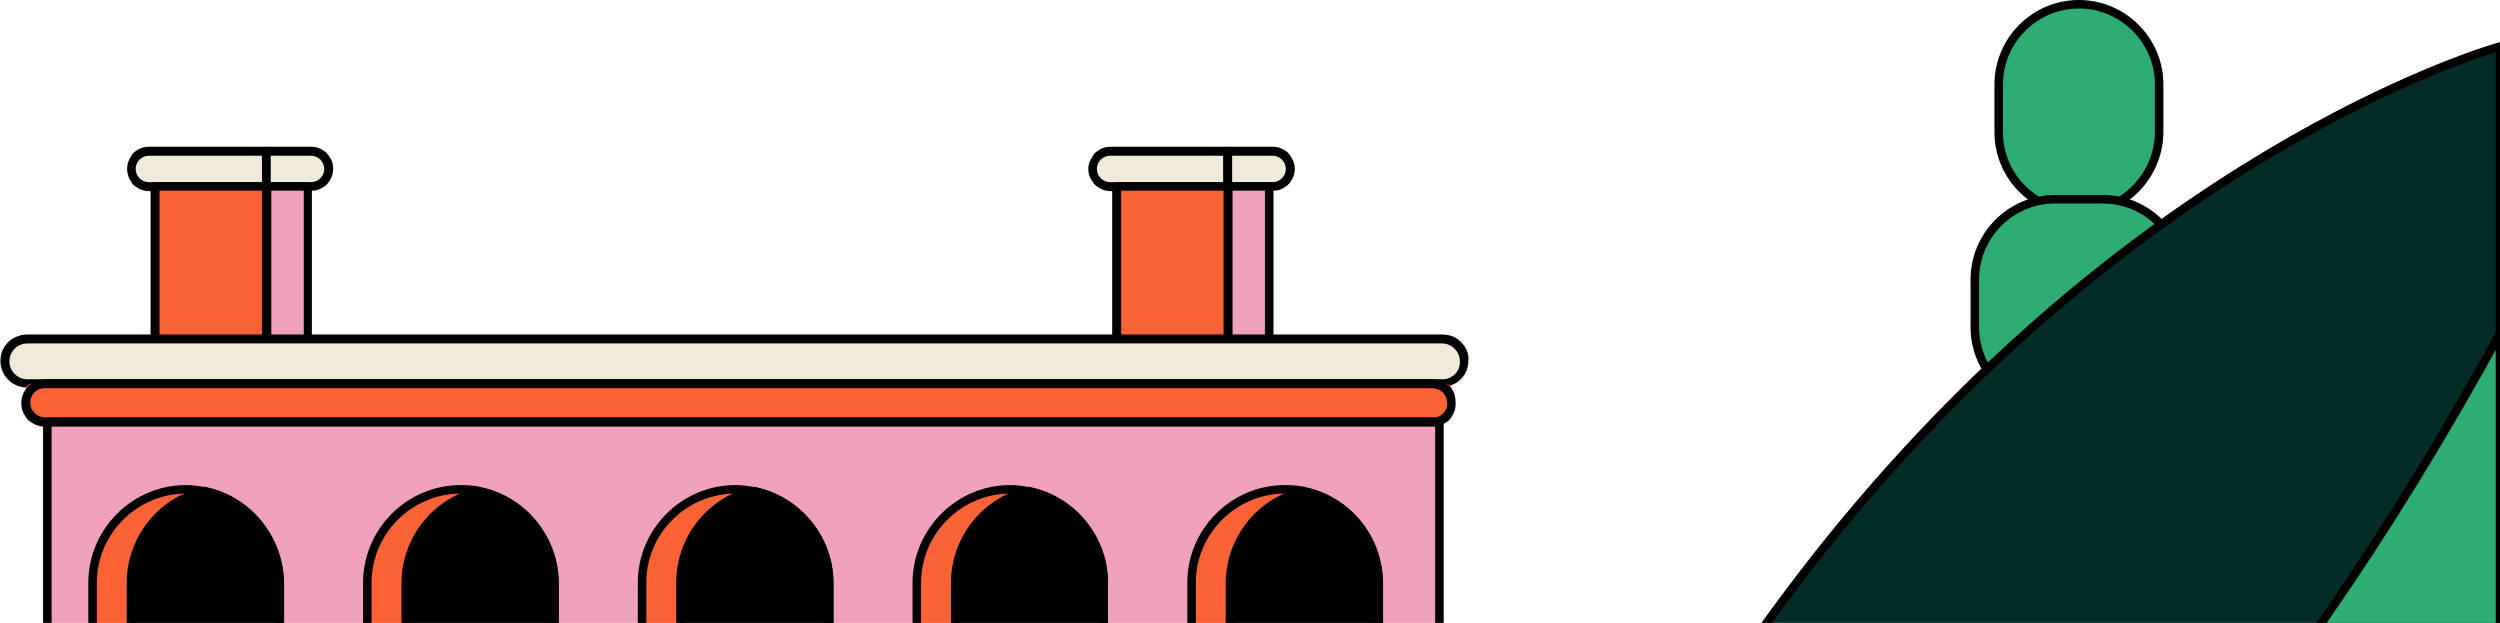 <svg width="586" height="146" viewBox="0 0 586 146" fill="none" xmlns="http://www.w3.org/2000/svg">
<path d="M487.3 49.8C477 49.8 468.5 41.4 468.5 31V19.8C468.5 9.5 476.9 1 487.3 1C497.6 1 506.1 9.4 506.1 19.8V31C506 41.4 497.6 49.8 487.3 49.8Z" fill="#2EAD72" stroke="black" stroke-width="2" stroke-miterlimit="10" stroke-linecap="round" stroke-linejoin="round"/>
<path d="M492.9 95.5H481.7C471.4 95.5 462.9 87.1 462.9 76.7V65.5C462.9 55.2 471.3 46.7 481.7 46.7H492.9C503.2 46.7 511.7 55.1 511.7 65.5V76.7C511.6 87.1 503.2 95.5 492.9 95.5Z" fill="#2EAD72" stroke="black" stroke-width="2" stroke-miterlimit="10" stroke-linecap="round" stroke-linejoin="round"/>
<path d="M48.2 507.7C48.2 507.7 107.1 374.4 222.4 345C337.7 315.6 358.2 211.7 432.5 122.2C506.8 32.6 586 10.9 586 10.9V507.8H48.2V507.7Z" fill="#022C25" stroke="black" stroke-width="2" stroke-miterlimit="10"/>
<path d="M586 78.1C533 175.5 474.2 234 430.2 269.4C378 311.5 326.5 337.5 274.2 406.1C244.2 445.5 226.4 482.8 216.1 507.6H586V78.1Z" fill="#2EAD72" stroke="black" stroke-width="2" stroke-miterlimit="10" stroke-linecap="round" stroke-linejoin="round"/>
<path d="M62.4 43.7H75.6C76.4 43.7 77.1 43 77.1 42.2V36.9C77.1 36.1 76.4 35.4 75.6 35.4H62.4V43.7Z" fill="#F0EADB"/>
<path d="M76.9 36.3C76.9 36.2 76.9 36.2 76.9 36.3C76.9 36.2 76.9 36.2 76.9 36.3C76.7 36 76.5 35.8 76.3 35.6C75.4 34.9 74.3 34.4 73 34.4H62.5C61.9 34.4 61.5 34.9 61.5 35.4V43.7C61.5 44.3 62 44.7 62.5 44.7H73C73.1 44.7 73.1 44.7 73.2 44.7C74.4 44.7 75.4 44.2 76.3 43.5C76.5 43.3 76.7 43.1 76.9 42.9C77.6 42 78.1 40.8 78.1 39.6C78.1 38.4 77.7 37.2 76.9 36.3ZM63.4 42.7V36.5H72.9C74.6 36.5 76 37.9 76 39.6C76 41.3 74.6 42.7 72.9 42.7H63.4V42.7Z" fill="black"/>
<path d="M62.4 35.4H32.2C31.4 35.4 30.7 36.1 30.7 36.9V42.2C30.7 43 31.4 43.7 32.2 43.7H62.4V35.4Z" fill="#F0EADB"/>
<path d="M62.4 34.4H34.9C33.7 34.4 32.5 34.8 31.6 35.6C31.3 35.8 31.1 36 30.9 36.3C30.9 36.3 30.9 36.3 30.9 36.4C30.2 37.3 29.8 38.4 29.8 39.6C29.8 40.8 30.2 41.9 30.9 42.8C30.9 42.8 30.9 42.8 30.9 42.9C31.1 43.2 31.3 43.4 31.6 43.6C32.5 44.3 33.6 44.8 34.9 44.8H62.4C63 44.8 63.4 44.3 63.4 43.8V35.5C63.4 34.9 63 34.4 62.4 34.4ZM34.9 42.7C33.2 42.7 31.8 41.3 31.8 39.6C31.8 37.9 33.2 36.5 34.9 36.5H61.4V42.7H34.9V42.7Z" fill="black"/>
<path d="M72.1 43.7H62.4V83.5C62.4 84.1 62.9 84.7 63.6 84.7H71C71.6 84.7 72.2 84.2 72.2 83.5V43.7H72.1Z" fill="#F0A2BD"/>
<path d="M62.4 44.7V80.4H63.4V44.7H62.4ZM62.4 44.7V80.4H63.4V44.7H62.4ZM72.1 42.7H62.4C61.8 42.7 61.4 43.2 61.4 43.7V81.4C61.4 82.2 61.6 83 62 83.6C62.1 83.7 62.2 83.9 62.3 84C62.3 84.1 62.4 84.1 62.4 84.2C62.5 84.4 62.7 84.5 62.9 84.7C63.7 85.4 64.6 85.7 65.7 85.7H68.8C69.9 85.7 70.8 85.3 71.6 84.7C72 84.4 72.2 84.1 72.5 83.7C72.9 83.1 73.1 82.3 73.1 81.5V43.8C73.1 43.1 72.7 42.7 72.1 42.7ZM71.1 81.4C71.1 82.6 70.1 83.6 68.9 83.6H65.8C64.6 83.6 63.6 82.6 63.6 81.4V44.7H71.2V81.4H71.1ZM62.4 44.7V80.4H63.4V44.7H62.4Z" fill="black"/>
<path d="M62.4 43.7H36.3V83.5C36.3 84.1 36.8 84.7 37.5 84.7H61.2C61.8 84.7 62.4 84.2 62.4 83.5V43.7V43.7Z" fill="#FB6337"/>
<path d="M61.4 81.4C61.4 82.6 60.4 83.6 59.1 83.6H62C61.6 83 61.4 82.2 61.4 81.4ZM61.4 81.4C61.4 82.6 60.4 83.6 59.1 83.6H62C61.6 83 61.4 82.2 61.4 81.4ZM62.4 42.7H36.3C35.7 42.7 35.3 43.2 35.3 43.7V81.4C35.3 82.2 35.5 83 35.9 83.6C36.1 84 36.4 84.4 36.8 84.6C37.6 85.3 38.5 85.6 39.6 85.6H59.1C60.2 85.6 61.2 85.2 61.9 84.6C62.1 84.5 62.2 84.3 62.4 84.1C62.4 84 62.5 84 62.5 83.9C62.6 83.8 62.7 83.7 62.8 83.5C63.2 82.9 63.4 82.1 63.4 81.3V43.6C63.4 43.1 63 42.7 62.4 42.7ZM61.4 81.4C61.4 82.6 60.4 83.6 59.1 83.6H39.6C38.4 83.6 37.4 82.6 37.4 81.4V44.7H61.4V81.4ZM61.4 81.4C61.4 82.6 60.4 83.6 59.1 83.6H62C61.6 83 61.4 82.2 61.4 81.4Z" fill="black"/>
<path d="M287.8 43.7H301C301.8 43.7 302.5 43 302.5 42.2V36.9C302.5 36.1 301.8 35.4 301 35.4H287.8V43.7Z" fill="#F0EADB"/>
<path d="M302.3 36.3C302.3 36.2 302.3 36.2 302.3 36.3C302.3 36.2 302.3 36.2 302.3 36.3C302.1 36 301.9 35.8 301.7 35.6C300.8 34.9 299.7 34.4 298.4 34.4H287.9C287.3 34.4 286.9 34.9 286.9 35.4V43.7C286.9 44.3 287.4 44.7 287.9 44.7H298.4C298.5 44.7 298.5 44.7 298.6 44.7C299.8 44.7 300.8 44.2 301.7 43.5C301.9 43.3 302.1 43.1 302.3 42.9C303 42 303.5 40.8 303.5 39.6C303.5 38.4 303 37.2 302.3 36.3ZM288.8 42.7V36.5H298.3C300 36.5 301.4 37.9 301.4 39.6C301.4 41.3 300 42.7 298.3 42.7H288.8V42.7Z" fill="black"/>
<path d="M287.8 35.4H257.6C256.8 35.4 256.1 36.1 256.1 36.9V42.2C256.1 43 256.8 43.7 257.6 43.7H287.8V35.4Z" fill="#F0EADB"/>
<path d="M287.8 34.4H260.3C259.1 34.4 257.9 34.8 257 35.6C256.7 35.8 256.5 36 256.3 36.3C256.3 36.3 256.3 36.3 256.3 36.4C255.6 37.3 255.1 38.4 255.1 39.6C255.1 40.8 255.5 41.9 256.3 42.8C256.3 42.8 256.3 42.8 256.3 42.9C256.5 43.2 256.8 43.4 257 43.6C257.9 44.3 259 44.8 260.3 44.8H287.8C288.4 44.8 288.8 44.3 288.8 43.8V35.5C288.8 34.9 288.3 34.4 287.8 34.4ZM260.2 42.7C258.5 42.7 257.1 41.3 257.1 39.6C257.1 37.9 258.5 36.5 260.2 36.5H286.7V42.7H260.2V42.7Z" fill="black"/>
<path d="M297.5 43.7H287.8V83.5C287.8 84.1 288.3 84.7 289 84.7H296.4C297 84.7 297.6 84.2 297.6 83.5V43.7H297.5Z" fill="#F0A2BD"/>
<path d="M287.8 44.7V80.4H288.8V44.7H287.8ZM287.8 44.7V80.4H288.8V44.7H287.8ZM297.5 42.7H287.8C287.2 42.7 286.8 43.2 286.8 43.7V81.4C286.8 82.2 287 83 287.4 83.6C287.5 83.7 287.6 83.9 287.7 84C287.7 84.1 287.8 84.1 287.8 84.2C287.9 84.4 288.1 84.5 288.3 84.7C289.1 85.4 290 85.7 291.1 85.7H294.2C295.3 85.7 296.3 85.3 297 84.7C297.3 84.4 297.6 84.1 297.9 83.7C298.3 83.1 298.5 82.3 298.5 81.5V43.8C298.5 43.1 298 42.7 297.5 42.7ZM296.4 81.4C296.4 82.6 295.4 83.6 294.2 83.6H291.1C289.9 83.6 288.9 82.6 288.9 81.4V44.7H296.5V81.4H296.4ZM287.8 44.7V80.4H288.8V44.7H287.8Z" fill="black"/>
<path d="M287.8 43.7H261.7V83.5C261.7 84.1 262.2 84.7 262.9 84.7H286.6C287.2 84.7 287.8 84.2 287.8 83.5V43.7Z" fill="#FB6337"/>
<path d="M286.7 81.4C286.7 82.6 285.7 83.6 284.4 83.6H287.3C287 83 286.7 82.2 286.7 81.4ZM286.7 81.4C286.7 82.6 285.7 83.6 284.4 83.6H287.3C287 83 286.7 82.2 286.7 81.4ZM287.8 42.7H261.7C261.1 42.7 260.7 43.2 260.7 43.7V81.4C260.7 82.2 260.9 83 261.3 83.6C261.5 84 261.8 84.4 262.2 84.6C263 85.3 263.9 85.6 265 85.6H284.5C285.6 85.6 286.6 85.2 287.3 84.6C287.5 84.5 287.6 84.3 287.8 84.1C287.8 84 287.9 84 287.9 83.9C288 83.8 288.1 83.7 288.2 83.5C288.6 82.9 288.8 82.1 288.8 81.3V43.6C288.8 43.1 288.3 42.7 287.8 42.7ZM286.7 81.4C286.7 82.6 285.7 83.6 284.4 83.6H265C263.8 83.6 262.8 82.6 262.8 81.4V44.7H286.8V81.4H286.7ZM286.7 81.4C286.7 82.6 285.7 83.6 284.4 83.6H287.3C287 83 286.7 82.2 286.7 81.4Z" fill="black"/>
<path d="M337.4 84.7V537.7C337.1 537.8 336.7 537.9 336.4 537.9V617.7H11.1V84.7H337.4V84.7Z" fill="#F0A2BD" stroke="black" stroke-width="2" stroke-miterlimit="10"/>
<path d="M341.4 90H3C2 90 1.1 89.2 1.1 88.1V81.3C1.1 80.3 1.9 79.4 3 79.4H341.5C342.5 79.4 343.4 80.2 343.4 81.3V88.1C343.3 89.1 342.5 90 341.4 90Z" fill="#F0EADB"/>
<path d="M343.3 81.2C342.8 80.5 342.2 79.9 341.5 79.4C340.5 78.7 339.3 78.4 338 78.4H6.4C5.1 78.4 3.9 78.8 2.9 79.4C2.2 79.9 1.6 80.5 1.1 81.2C0.4 82.2 0.1 83.4 0.1 84.6C0.1 85.9 0.5 87.1 1.1 88C1.6 88.7 2.2 89.3 2.9 89.8C3.8 90.4 4.9 90.8 6.1 90.8C6.1 90.8 6.1 90.8 6.2 90.8C6.3 90.8 6.3 90.8 6.4 90.8H338C338.1 90.8 338.3 90.8 338.4 90.8C338.9 90.8 339.4 90.7 339.8 90.5C339.8 90.5 339.9 90.5 339.9 90.4C340.4 90.2 340.9 90 341.4 89.7C342.1 89.2 342.7 88.6 343.2 87.9C343.9 86.9 344.2 85.7 344.2 84.4C344.3 83.4 344 82.2 343.3 81.2ZM338.5 88.9C338.4 88.9 338.2 88.9 338.1 88.9H6.4C4.1 88.9 2.2 87 2.2 84.7C2.2 82.4 4.1 80.5 6.4 80.5H338C340.3 80.5 342.2 82.4 342.2 84.7C342.3 86.9 340.6 88.7 338.5 88.9Z" fill="black"/>
<path d="M338.7 98.9H7.6C6.7 98.9 6 98.2 6 97.3V91.5C6 90.6 6.7 89.9 7.6 89.9H338.7C339.6 89.9 340.3 90.6 340.3 91.5V97.3C340.3 98.2 339.6 98.9 338.7 98.9Z" fill="#FB6337"/>
<path d="M340.3 91.2C340.2 91 340.1 90.9 339.9 90.7C339.7 90.4 339.4 90.2 339.1 90L339 89.9C338.8 89.8 338.6 89.6 338.4 89.5C338.1 89.3 337.7 89.2 337.4 89.1C337.1 89 336.7 88.9 336.4 88.9C336.2 88.9 336 88.9 335.9 88.9H10.5C10.4 88.9 10.2 88.9 10.1 88.9C9.1 89 8.1 89.4 7.3 89.9C7.3 89.9 7.2 89.9 7.2 90C6.8 90.3 6.5 90.6 6.2 91C6.2 91.1 6.1 91.1 6.1 91.2C5.4 92.1 5 93.2 5 94.5C5 95.8 5.4 96.9 6.1 97.8C6.4 98.2 6.8 98.6 7.2 98.9C8 99.5 9 99.9 10 100C10.1 100 10.3 100 10.4 100H335.8C336 100 336.2 100 336.3 100C336.7 100 337 99.9 337.3 99.8C337.7 99.7 338 99.6 338.3 99.4C338.5 99.3 338.8 99.1 339 99C339.4 98.7 339.8 98.3 340.1 97.9C340.8 97 341.2 95.9 341.2 94.6C341.2 93.3 341 92.1 340.3 91.2ZM338.5 96.7C338.2 97 337.9 97.3 337.5 97.5C337.2 97.7 336.8 97.8 336.5 97.8C336.3 97.8 336.1 97.8 336 97.8H10.5C10.4 97.8 10.2 97.8 10.1 97.8C8.4 97.6 7.1 96.1 7.1 94.4C7.1 92.6 8.4 91.2 10.1 91C10.2 91 10.4 91 10.5 91H335.9C336.1 91 336.3 91 336.4 91.1C336.8 91.2 337.1 91.3 337.4 91.4C337.8 91.6 338.2 91.9 338.4 92.2C338.9 92.8 339.2 93.6 339.2 94.4C339.3 95.3 339 96.1 338.5 96.7Z" fill="black"/>
<path d="M65.4 136.6V169.7C65.4 174.5 61.5 178.4 56.7 178.4H30.2C25.4 178.4 21.5 174.5 21.5 169.7V136.6C21.5 124.5 31.3 114.7 43.4 114.7C45 114.7 46.5 114.9 47.9 115.2C58 117.3 65.4 126.1 65.4 136.6Z" fill="#FB6337"/>
<path d="M48.3 114.2C48.2 114.2 48.1 114.2 48.1 114.2C46.6 113.9 45.1 113.7 43.6 113.7C31 113.7 20.7 124 20.7 136.6V169.7C20.7 175.1 25.1 179.4 30.4 179.4H56.9C62.3 179.4 66.6 175 66.6 169.7V136.6C66.4 125.8 58.8 116.4 48.3 114.2ZM64.4 169.7C64.4 173.9 61 177.3 56.8 177.3H30.3C26.1 177.3 22.7 173.9 22.7 169.7V136.6C22.7 125.3 31.8 116 43.1 115.7C43.2 115.7 43.4 115.7 43.6 115.7C44.3 115.7 45 115.7 45.7 115.8C46.5 115.9 47.2 116 47.9 116.1C48 116.1 48 116.1 48.1 116.2C48.2 116.2 48.3 116.3 48.4 116.3C48.5 116.3 48.6 116.4 48.8 116.4C49 116.5 49.3 116.5 49.5 116.6C49.6 116.6 49.6 116.6 49.7 116.6C50 116.7 50.3 116.8 50.5 116.9C50.8 117 51 117.1 51.3 117.2C51.6 117.3 51.8 117.4 52.1 117.6C52.3 117.7 52.6 117.8 52.9 117.9C55.1 119 57 120.5 58.7 122.2C58.9 122.4 59.1 122.6 59.3 122.8C60.1 123.7 60.8 124.6 61.4 125.6C61.7 126.1 62 126.6 62.3 127.1C62.4 127.4 62.6 127.6 62.7 127.9C62.9 128.4 63.2 129 63.4 129.5C63.5 129.8 63.6 130.1 63.7 130.3C63.7 130.4 63.8 130.5 63.8 130.6C63.9 131 64 131.3 64.1 131.7C64.1 131.8 64.2 131.9 64.2 132.1C64.5 133.5 64.7 135 64.7 136.6V169.7H64.4Z" fill="black"/>
<path d="M65.4 136.6V169.7C65.4 174.5 61.5 178.4 56.7 178.4H39.3C34.5 178.4 30.6 174.5 30.6 169.7V136.6C30.6 126.1 38 117.3 48 115.2C58 117.3 65.4 126.1 65.4 136.6Z" fill="black"/>
<path d="M48.3 114.2L48.1 114.1H47.9C47.1 114.3 46.3 114.5 45.5 114.7C44.7 115 43.9 115.3 43.1 115.7C35.1 119.4 29.7 127.5 29.7 136.6V169.7C29.7 172.8 31.2 175.6 33.4 177.3C33.9 177.7 34.4 178 35 178.3C36.3 179 37.8 179.3 39.4 179.3H56.8C62.2 179.3 66.5 174.9 66.5 169.6V136.5C66.4 125.8 58.8 116.4 48.3 114.2ZM64.4 169.7C64.4 173.9 61 177.3 56.8 177.3H39.4C35.2 177.3 31.8 173.9 31.8 169.7V136.6C31.8 126.9 38.6 118.3 48.1 116.2C48.2 116.2 48.3 116.3 48.4 116.3C48.5 116.3 48.6 116.4 48.8 116.4C49 116.5 49.3 116.5 49.5 116.6C49.6 116.6 49.6 116.6 49.7 116.6C50 116.7 50.3 116.8 50.5 116.9C50.8 117 51 117.1 51.3 117.2C51.6 117.3 51.8 117.4 52.1 117.6C52.3 117.7 52.6 117.8 52.9 117.9C55.1 119 57 120.5 58.7 122.2C58.9 122.4 59.1 122.6 59.3 122.8C60.1 123.7 60.8 124.6 61.4 125.6C61.7 126.1 62 126.6 62.3 127.1C62.4 127.4 62.6 127.6 62.7 127.9C62.9 128.4 63.2 129 63.4 129.5C63.5 129.8 63.6 130.1 63.7 130.3C63.7 130.4 63.8 130.5 63.8 130.6C63.9 131 64 131.3 64.1 131.7C64.1 131.8 64.2 131.9 64.2 132.1C64.5 133.5 64.7 135 64.7 136.6V169.7H64.4Z" fill="black"/>
<path d="M129.8 136.6V169.7C129.8 174.5 125.9 178.4 121.1 178.4H94.6C89.8 178.4 85.9 174.5 85.9 169.7V136.6C85.9 124.5 95.7 114.7 107.8 114.7C109.4 114.7 110.9 114.9 112.3 115.2C122.4 117.3 129.8 126.1 129.8 136.6Z" fill="#FB6337"/>
<path d="M112.7 114.2L112.5 114.1C111 113.8 109.5 113.7 108 113.7C95.4 113.7 85.1 124 85.1 136.6V169.7C85.1 175.1 89.5 179.4 94.8 179.4H121.3C126.7 179.4 131 175 131 169.7V136.6C130.9 125.8 123.2 116.4 112.7 114.2ZM128.8 169.7C128.8 173.9 125.4 177.3 121.2 177.3H94.7C90.5 177.3 87.1 173.9 87.1 169.7V136.6C87.1 125.3 96.2 116 107.5 115.7C107.6 115.7 107.8 115.7 108 115.7C108.7 115.7 109.4 115.7 110.1 115.8C110.9 115.9 111.6 116 112.3 116.1C112.4 116.1 112.4 116.1 112.5 116.1C112.7 116.2 113 116.2 113.2 116.3C114.7 116.7 116.2 117.3 117.6 118C117.8 118.1 118.1 118.3 118.3 118.4C118.5 118.5 118.8 118.7 119.1 118.8C119.3 119 119.6 119.1 119.8 119.3C120 119.5 120.3 119.6 120.5 119.8C120.7 120 121 120.2 121.2 120.3C121.4 120.5 121.7 120.7 121.9 120.9C122.3 121.3 122.7 121.7 123.1 122.1C123.3 122.3 123.5 122.5 123.7 122.7C124.5 123.6 125.1 124.5 125.8 125.5C126.1 126 126.4 126.5 126.7 127C126.8 127.3 127 127.5 127.1 127.8C127.3 128.3 127.6 128.9 127.8 129.4C127.9 129.7 128 130 128.1 130.2C128.1 130.3 128.2 130.4 128.2 130.5C128.3 130.9 128.4 131.2 128.5 131.6C128.5 131.7 128.6 131.8 128.6 132C128.9 133.4 129.1 134.9 129.1 136.5V169.7H128.8Z" fill="black"/>
<path d="M129.8 136.6V169.7C129.8 174.5 125.9 178.4 121.1 178.4H103.7C98.9 178.4 95 174.5 95 169.7V136.6C95 126.1 102.4 117.3 112.4 115.2C122.4 117.3 129.8 126.1 129.8 136.6Z" fill="black"/>
<path d="M112.7 114.2L112.5 114.1L112.3 114.2C111.5 114.4 110.7 114.6 109.9 114.8C109.1 115.1 108.3 115.4 107.5 115.8C99.5 119.5 94.1 127.6 94.1 136.7V169.8C94.1 172.9 95.6 175.7 97.8 177.4C98.3 177.8 98.8 178.1 99.4 178.4C100.7 179.1 102.2 179.4 103.8 179.4H121.2C126.6 179.4 130.9 175 130.9 169.7V136.6C130.9 125.8 123.2 116.4 112.7 114.2ZM128.8 169.7C128.8 173.9 125.4 177.3 121.2 177.3H103.8C99.6 177.3 96.2 173.9 96.2 169.7V136.6C96.2 126.9 103.1 118.3 112.5 116.2C112.7 116.3 113 116.3 113.2 116.4C114.7 116.8 116.2 117.4 117.6 118.1C117.8 118.2 118.1 118.4 118.3 118.5C118.5 118.6 118.8 118.8 119.1 118.9C119.3 119.1 119.6 119.2 119.8 119.4C120 119.6 120.3 119.7 120.5 119.9C120.7 120.1 121 120.3 121.2 120.4C121.4 120.6 121.7 120.8 121.9 121C122.3 121.4 122.7 121.8 123.1 122.2C123.3 122.4 123.5 122.6 123.7 122.8C124.5 123.7 125.1 124.6 125.8 125.6C126.1 126.1 126.4 126.6 126.7 127.1C126.8 127.4 127 127.6 127.1 127.9C127.3 128.4 127.6 129 127.8 129.5C127.9 129.8 128 130.1 128.1 130.3C128.1 130.4 128.2 130.5 128.2 130.6C128.3 131 128.4 131.3 128.5 131.7C128.5 131.8 128.6 131.9 128.6 132.1C128.9 133.5 129.1 135 129.1 136.6V169.7H128.8Z" fill="black"/>
<path d="M194.2 136.6V169.7C194.2 174.5 190.3 178.4 185.5 178.4H159C154.2 178.4 150.3 174.5 150.3 169.7V136.6C150.3 124.5 160.1 114.7 172.2 114.7C173.8 114.7 175.3 114.9 176.7 115.2C186.8 117.3 194.2 126.1 194.2 136.6Z" fill="#FB6337"/>
<path d="M177.1 114.2C177 114.2 177 114.2 176.9 114.2C175.4 113.9 173.9 113.7 172.4 113.7C159.8 113.7 149.5 124 149.5 136.6V169.7C149.5 175.1 153.9 179.4 159.2 179.4H185.7C191 179.4 195.4 175 195.4 169.7V136.6C195.3 125.8 187.6 116.4 177.1 114.2ZM193.2 169.7C193.2 173.9 189.8 177.3 185.6 177.3H159.1C154.9 177.3 151.5 173.9 151.5 169.7V136.6C151.5 125.2 160.6 116 171.9 115.7C172 115.7 172.2 115.7 172.4 115.7C173.1 115.7 173.8 115.7 174.5 115.8C175.3 115.9 176 116 176.7 116.1C176.8 116.1 176.8 116.1 176.9 116.2C177 116.2 177.1 116.3 177.2 116.3C177.3 116.3 177.4 116.4 177.5 116.4C177.7 116.5 178 116.5 178.2 116.6C178.3 116.6 178.3 116.6 178.4 116.6C178.7 116.7 179 116.8 179.2 116.9C179.5 117 179.7 117.1 180 117.2C180.3 117.3 180.5 117.4 180.8 117.6C181 117.7 181.2 117.8 181.4 117.9C181.5 118 181.7 118 181.8 118.1C182 118.2 182.3 118.4 182.5 118.5C182.7 118.6 183 118.8 183.3 118.9C183.5 119.1 183.8 119.2 184 119.4C184.3 119.6 184.6 119.8 184.8 120C185 120.1 185.2 120.3 185.4 120.4C186.1 121 186.7 121.6 187.3 122.2C187.5 122.4 187.7 122.6 187.9 122.8C188.1 123 188.3 123.2 188.5 123.5C188.7 123.7 188.9 124 189 124.2C189.2 124.4 189.3 124.7 189.5 124.9C189.8 125.4 190.1 125.9 190.4 126.4C190.5 126.6 190.7 126.9 190.8 127.2C191.2 128 191.6 128.8 191.8 129.6C191.9 129.9 192 130.2 192.1 130.4C192.1 130.5 192.1 130.6 192.2 130.7C192.3 131.1 192.4 131.4 192.5 131.8C192.5 131.9 192.6 132 192.6 132.2C192.9 133.6 193.1 135.1 193.1 136.7V169.7H193.2Z" fill="black"/>
<path d="M194.2 136.6V169.7C194.2 174.5 190.3 178.4 185.5 178.4H168.1C163.3 178.4 159.4 174.5 159.4 169.7V136.6C159.4 126.1 166.8 117.3 176.8 115.2C186.8 117.3 194.2 126.1 194.2 136.6Z" fill="black"/>
<path d="M177.1 114.2L176.9 114.1H176.7C175.9 114.3 175.1 114.5 174.4 114.7C173.6 115 172.7 115.3 171.9 115.6C163.9 119.3 158.5 127.4 158.5 136.5V169.6C158.5 172.7 160 175.5 162.2 177.2C162.7 177.6 163.2 177.9 163.8 178.2C165.1 178.9 166.6 179.2 168.2 179.2H185.6C190.9 179.2 195.3 174.8 195.3 169.5V136.4C195.3 125.8 187.6 116.4 177.1 114.2ZM193.2 169.7C193.2 173.9 189.8 177.3 185.6 177.3H168.2C164 177.3 160.6 173.9 160.6 169.7V136.6C160.6 126.9 167.4 118.3 176.9 116.2C177 116.2 177.1 116.3 177.2 116.3C177.3 116.3 177.4 116.4 177.5 116.4C177.7 116.5 178 116.5 178.2 116.6C178.3 116.6 178.3 116.6 178.4 116.6C178.7 116.7 179 116.8 179.2 116.9C179.5 117 179.7 117.1 180 117.2C180.3 117.3 180.5 117.4 180.8 117.6C181 117.7 181.2 117.8 181.4 117.9C181.5 118 181.7 118 181.8 118.1C182 118.2 182.3 118.4 182.5 118.5C182.7 118.6 183 118.8 183.3 118.9C183.5 119.1 183.8 119.2 184 119.4C184.3 119.6 184.6 119.8 184.8 120C185 120.1 185.2 120.3 185.4 120.4C186.1 121 186.7 121.6 187.3 122.2C187.5 122.4 187.7 122.6 187.9 122.8C188.1 123 188.3 123.2 188.5 123.5C188.7 123.7 188.9 123.9 189 124.2C189.2 124.4 189.3 124.7 189.5 124.9C189.8 125.4 190.1 125.9 190.4 126.4C190.5 126.6 190.7 126.9 190.8 127.2C191.2 128 191.6 128.8 191.8 129.6C191.9 129.9 192 130.2 192.1 130.4C192.1 130.5 192.1 130.6 192.2 130.7C192.3 131.1 192.4 131.4 192.5 131.8C192.5 131.9 192.6 132 192.6 132.2C192.9 133.6 193.1 135.1 193.1 136.7V169.7H193.2Z" fill="black"/>
<path d="M258.6 136.6V169.7C258.6 174.5 254.7 178.4 249.9 178.4H223.4C218.6 178.4 214.7 174.5 214.7 169.7V136.6C214.7 124.5 224.5 114.7 236.6 114.7C238.2 114.7 239.7 114.9 241.1 115.2C251.2 117.3 258.6 126.1 258.6 136.6Z" fill="#FB6337"/>
<path d="M241.5 114.2C241.4 114.2 241.3 114.2 241.3 114.2C239.8 113.9 238.3 113.7 236.8 113.7C224.2 113.7 213.9 124 213.9 136.6V169.7C213.9 175.1 218.3 179.4 223.6 179.4H250C255.4 179.4 259.7 175 259.7 169.7V136.6C259.7 125.8 252 116.4 241.5 114.2ZM257.6 169.7C257.6 173.9 254.2 177.3 250 177.3H223.5C219.3 177.3 215.9 173.9 215.9 169.7V136.6C215.9 125.3 225 116 236.3 115.7C236.4 115.7 236.6 115.7 236.8 115.7C237.5 115.7 238.2 115.7 238.9 115.8C239.7 115.9 240.4 116 241.1 116.1C241.2 116.1 241.2 116.1 241.3 116.1C241.5 116.2 241.8 116.2 242 116.3C242.3 116.4 242.6 116.5 242.9 116.6C243.2 116.7 243.4 116.8 243.7 116.9C245.5 117.5 247.1 118.4 248.7 119.5C248.9 119.6 249.1 119.8 249.3 119.9C250.2 120.6 251.1 121.4 251.9 122.2C252.1 122.4 252.3 122.6 252.5 122.8C253.3 123.7 254 124.6 254.6 125.6C254.9 126.1 255.2 126.6 255.5 127.1C255.6 127.4 255.8 127.6 255.9 127.9C256.1 128.4 256.4 129 256.6 129.5C256.7 129.8 256.8 130.1 256.9 130.3C256.9 130.4 257 130.5 257 130.6C257.1 131 257.2 131.3 257.3 131.7C257.3 131.8 257.4 131.9 257.4 132.1C257.7 133.5 257.9 135 257.9 136.6V169.7H257.6Z" fill="black"/>
<path d="M258.6 136.6V169.7C258.6 174.5 254.7 178.4 249.9 178.4H232.5C227.7 178.4 223.8 174.5 223.8 169.7V136.6C223.8 126.1 231.2 117.3 241.2 115.2C251.2 117.3 258.6 126.1 258.6 136.6Z" fill="black"/>
<path d="M241.5 114.2L241.3 114.1H241.1C240.3 114.3 239.5 114.5 238.7 114.7C237.9 115 237.1 115.3 236.3 115.7C228.3 119.4 222.9 127.5 222.9 136.6V169.7C222.9 172.8 224.4 175.6 226.6 177.3C227.1 177.7 227.6 178 228.2 178.3C229.5 179 231 179.3 232.6 179.3H250C255.4 179.3 259.7 174.9 259.7 169.6V136.5C259.7 125.8 252 116.4 241.5 114.2ZM257.6 169.7C257.6 173.9 254.2 177.3 250 177.3H232.6C228.4 177.3 225 173.9 225 169.7V136.6C225 126.9 231.8 118.3 241.3 116.2C241.5 116.3 241.8 116.3 242 116.4C242.3 116.5 242.6 116.6 242.9 116.7C243.2 116.8 243.4 116.9 243.7 117C245.5 117.6 247.1 118.5 248.7 119.6C248.9 119.7 249.1 119.9 249.3 120C250.2 120.7 251.1 121.5 251.9 122.3C252.1 122.5 252.3 122.7 252.5 122.9C253.3 123.8 254 124.7 254.6 125.7C254.9 126.2 255.2 126.7 255.5 127.2C255.6 127.5 255.8 127.7 255.9 128C256.1 128.5 256.4 129.1 256.6 129.6C256.7 129.9 256.8 130.2 256.9 130.4C256.9 130.5 257 130.6 257 130.7C257.1 131.1 257.2 131.4 257.3 131.8C257.3 131.9 257.4 132 257.4 132.2C257.7 133.6 257.9 135.1 257.9 136.7V169.7H257.6Z" fill="black"/>
<path d="M323.1 136.6V169.7C323.1 174.5 319.2 178.4 314.4 178.4H287.9C283.1 178.4 279.2 174.5 279.2 169.7V136.6C279.2 124.5 289 114.7 301.1 114.7C302.7 114.7 304.2 114.9 305.6 115.2C315.6 117.3 323.1 126.1 323.1 136.6Z" fill="#FB6337"/>
<path d="M305.9 114.2L305.7 114.1C304.2 113.8 302.7 113.7 301.2 113.7C288.6 113.7 278.3 124 278.3 136.6V169.7C278.3 175.1 282.7 179.4 288 179.4H314.5C319.9 179.4 324.2 175 324.2 169.7V136.6C324.1 125.8 316.5 116.4 305.9 114.2ZM322 169.7C322 173.9 318.6 177.3 314.4 177.3H287.9C283.7 177.3 280.3 173.9 280.3 169.7V136.6C280.3 125.3 289.4 116 300.7 115.7C300.8 115.7 301 115.7 301.2 115.7C301.9 115.7 302.6 115.7 303.3 115.8C304.1 115.9 304.8 116 305.5 116.1C305.6 116.1 305.6 116.1 305.7 116.1C305.9 116.2 306.2 116.2 306.4 116.3C306.7 116.4 307 116.5 307.3 116.6C307.6 116.7 307.8 116.8 308.1 116.9C309.9 117.5 311.6 118.4 313.1 119.5C313.3 119.6 313.5 119.8 313.7 119.9C314.6 120.6 315.5 121.4 316.3 122.2C316.5 122.4 316.7 122.6 316.9 122.8C317.7 123.7 318.3 124.6 319 125.6C319.3 126.1 319.6 126.6 319.9 127.1C320 127.4 320.2 127.6 320.3 127.9C320.5 128.4 320.8 129 321 129.5C321.1 129.8 321.2 130.1 321.3 130.3C321.3 130.4 321.4 130.5 321.4 130.6C321.5 131 321.6 131.3 321.7 131.7C321.7 131.8 321.8 131.9 321.8 132.1C322.1 133.5 322.3 135 322.3 136.6V169.7H322Z" fill="black"/>
<path d="M323.1 136.6V169.7C323.1 174.5 319.2 178.4 314.4 178.4H297C292.2 178.4 288.3 174.5 288.3 169.7V136.6C288.3 126.1 295.7 117.3 305.7 115.2C315.6 117.3 323.1 126.1 323.1 136.6Z" fill="black"/>
<path d="M305.9 114.2L305.7 114.1L305.5 114.2C304.7 114.4 303.9 114.6 303.1 114.8C302.3 115.1 301.5 115.4 300.7 115.8C292.7 119.5 287.3 127.6 287.3 136.7V169.8C287.3 172.9 288.8 175.7 291 177.4C291.5 177.8 292 178.1 292.6 178.4C293.9 179.1 295.4 179.4 297 179.4H314.4C319.8 179.4 324.1 175 324.1 169.7V136.6C324.1 125.8 316.5 116.4 305.9 114.2ZM322 169.7C322 173.9 318.6 177.3 314.4 177.3H297C292.8 177.3 289.4 173.9 289.4 169.7V136.6C289.4 126.9 296.3 118.3 305.7 116.2C305.9 116.3 306.2 116.3 306.4 116.4C306.7 116.5 307 116.6 307.3 116.7C307.6 116.8 307.8 116.9 308.1 117C309.9 117.6 311.6 118.5 313.1 119.6C313.3 119.7 313.5 119.9 313.7 120C314.6 120.7 315.5 121.5 316.3 122.3C316.5 122.5 316.7 122.7 316.9 122.9C317.7 123.8 318.3 124.7 319 125.7C319.3 126.2 319.6 126.7 319.9 127.2C320 127.5 320.2 127.7 320.3 128C320.5 128.5 320.8 129.1 321 129.6C321.1 129.9 321.2 130.2 321.3 130.4C321.3 130.5 321.4 130.6 321.4 130.7C321.5 131.1 321.6 131.4 321.7 131.8C321.7 131.9 321.8 132 321.8 132.2C322.1 133.6 322.3 135.1 322.3 136.7V169.7H322Z" fill="black"/>
</svg>
